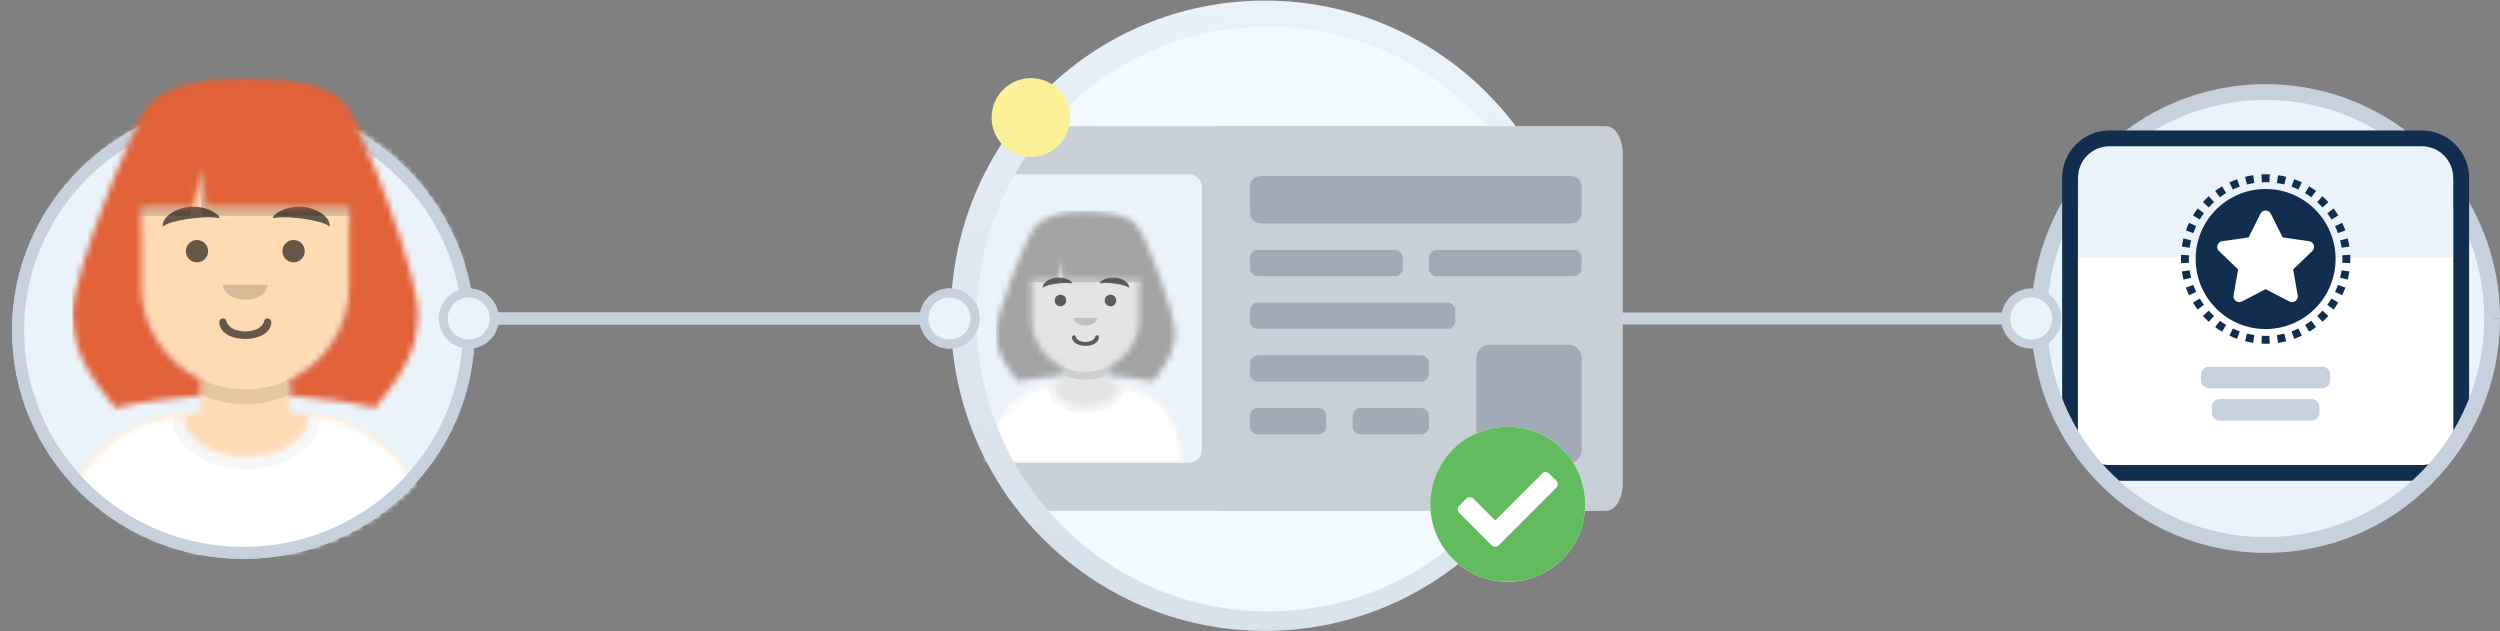 <svg width="416" height="105" viewBox="0 0 416 105" fill="none" xmlns="http://www.w3.org/2000/svg">
<rect x="0" y="0" width="416" height="105" fill="#808080" stroke="none"/>
<path d="M414.687 53C414.687 73.813 397.814 90.685 377 90.685C356.186 90.685 339.313 73.813 339.313 53C339.313 32.187 356.186 15.315 377 15.315C397.814 15.315 414.687 32.187 414.687 53Z" fill="#EBF3FA"/>
<path fill-rule="evenodd" clip-rule="evenodd" d="M338 53C338 31.46 355.462 14 377 14C398.538 14 416 31.46 416 53H413.373C413.373 32.914 397.09 16.629 377 16.629C356.91 16.629 340.627 32.914 340.627 53H338Z" fill="#C6D1DD"/>
<path d="M344.453 42.842H408.691V72.122C408.691 75.752 405.751 78.695 402.125 78.695H351.019C347.393 78.695 344.453 75.752 344.453 72.122V42.842Z" fill="white"/>
<path d="M345.809 29.447C345.809 26.543 348.161 24.189 351.062 24.189H402.938C405.839 24.189 408.191 26.543 408.191 29.447V37.036H345.809V29.447Z" fill="#EBF3FA"/>
<path fill-rule="evenodd" clip-rule="evenodd" d="M351.019 21.708C346.667 21.708 343.139 25.24 343.139 29.596V67.365C343.888 69.128 344.771 70.82 345.775 72.43C345.769 72.328 345.766 72.225 345.766 72.122V29.596C345.766 26.692 348.118 24.338 351.019 24.338H402.981C405.882 24.338 408.234 26.692 408.234 29.596V72.122C408.234 72.225 408.231 72.327 408.225 72.429C409.229 70.82 410.112 69.127 410.861 67.364V29.596C410.861 25.24 407.333 21.708 402.981 21.708H351.019ZM401.952 80.009C402.961 79.077 403.917 78.089 404.816 77.05C404.245 77.263 403.627 77.38 402.981 77.38H351.019C350.373 77.38 349.755 77.263 349.183 77.05C350.083 78.089 351.039 79.077 352.048 80.009H401.952Z" fill="#112E51"/>
<path d="M366.254 63.299C366.254 64.025 366.842 64.613 367.568 64.613H386.432C387.157 64.613 387.745 64.025 387.745 63.299V62.343C387.745 61.617 387.157 61.028 386.432 61.028H367.568C366.842 61.028 366.254 61.617 366.254 62.343V63.299Z" fill="#C6D1DD"/>
<path d="M368.046 68.675C368.046 69.401 368.634 69.99 369.36 69.99H384.642C385.367 69.99 385.955 69.401 385.955 68.675V67.719C385.955 66.993 385.367 66.404 384.642 66.404H369.36C368.634 66.404 368.046 66.993 368.046 67.719V68.675Z" fill="#C6D1DD"/>
<path fill-rule="evenodd" clip-rule="evenodd" d="M376.309 29.015C376.538 29.004 376.768 28.999 377 28.999C377.232 28.999 377.462 29.004 377.691 29.015L377.628 30.328C377.42 30.318 377.21 30.313 377 30.313C376.79 30.313 376.58 30.318 376.372 30.328L376.309 29.015ZM373.576 29.418C374.02 29.307 374.473 29.217 374.933 29.149L375.124 30.45C374.707 30.512 374.297 30.593 373.894 30.694L373.576 29.418ZM379.067 29.149C379.527 29.217 379.98 29.307 380.424 29.418L380.106 30.694C379.703 30.593 379.293 30.512 378.876 30.45L379.067 29.149ZM370.975 30.35C371.39 30.153 371.816 29.976 372.252 29.82L372.695 31.057C372.3 31.199 371.913 31.36 371.537 31.538L370.975 30.35ZM381.748 29.82C382.184 29.976 382.61 30.153 383.025 30.35L382.463 31.538C382.087 31.36 381.7 31.199 381.305 31.057L381.748 29.82ZM368.607 31.773C368.976 31.499 369.36 31.242 369.756 31.003L370.432 32.13C370.073 32.346 369.725 32.58 369.39 32.829L368.607 31.773ZM384.244 31.003C384.64 31.242 385.024 31.499 385.393 31.773L384.61 32.829C384.275 32.58 383.927 32.346 383.568 32.13L384.244 31.003ZM366.561 33.63C366.871 33.288 367.197 32.962 367.539 32.652L368.421 33.626C368.111 33.907 367.815 34.203 367.534 34.513L366.561 33.63ZM386.461 32.652C386.803 32.962 387.129 33.288 387.439 33.63L386.466 34.513C386.185 34.203 385.889 33.907 385.579 33.626L386.461 32.652ZM364.914 35.849C365.152 35.453 365.409 35.069 365.684 34.699L366.738 35.483C366.489 35.819 366.256 36.167 366.04 36.526L364.914 35.849ZM388.316 34.699C388.591 35.069 388.848 35.453 389.086 35.849L387.96 36.526C387.744 36.167 387.511 35.819 387.262 35.483L388.316 34.699ZM363.732 38.349C363.888 37.912 364.065 37.485 364.262 37.07L365.448 37.633C365.27 38.009 365.11 38.396 364.968 38.791L363.732 38.349ZM389.738 37.07C389.935 37.485 390.112 37.912 390.268 38.349L389.032 38.791C388.89 38.396 388.73 38.009 388.552 37.633L389.738 37.07ZM363.062 41.032C363.13 40.571 363.22 40.118 363.331 39.674L364.605 39.992C364.504 40.395 364.423 40.806 364.362 41.223L363.062 41.032ZM390.669 39.674C390.78 40.118 390.87 40.571 390.938 41.032L389.638 41.223C389.577 40.806 389.496 40.395 389.395 39.992L390.669 39.674ZM362.912 43.101C362.912 42.869 362.917 42.638 362.928 42.409L364.24 42.473C364.23 42.681 364.225 42.89 364.225 43.101C364.225 43.312 364.23 43.521 364.24 43.729L362.928 43.792C362.917 43.563 362.912 43.333 362.912 43.101ZM391.072 42.409C391.083 42.638 391.088 42.869 391.088 43.101C391.088 43.333 391.083 43.563 391.072 43.792L389.76 43.729C389.77 43.521 389.775 43.312 389.775 43.101C389.775 42.89 389.77 42.681 389.76 42.473L391.072 42.409ZM363.331 46.528C363.22 46.083 363.13 45.63 363.062 45.17L364.362 44.979C364.423 45.396 364.504 45.806 364.605 46.21L363.331 46.528ZM390.938 45.17C390.87 45.63 390.78 46.083 390.669 46.528L389.395 46.21C389.496 45.807 389.577 45.396 389.638 44.979L390.938 45.17ZM364.262 49.132C364.065 48.717 363.888 48.29 363.732 47.853L364.968 47.41C365.11 47.806 365.27 48.193 365.448 48.569L364.262 49.132ZM390.268 47.853C390.112 48.29 389.935 48.717 389.738 49.132L388.552 48.569C388.73 48.193 388.89 47.806 389.032 47.41L390.268 47.853ZM365.684 51.502C365.409 51.132 365.152 50.749 364.914 50.352L366.04 49.675C366.256 50.035 366.489 50.383 366.738 50.718L365.684 51.502ZM389.086 50.352C388.848 50.749 388.591 51.132 388.316 51.502L387.262 50.718C387.511 50.383 387.744 50.035 387.96 49.675L389.086 50.352ZM367.539 53.55C367.197 53.24 366.871 52.913 366.561 52.571L367.534 51.688C367.815 51.998 368.111 52.295 368.421 52.576L367.539 53.55ZM387.439 52.571C387.129 52.913 386.803 53.24 386.461 53.55L385.579 52.576C385.889 52.295 386.185 51.998 386.466 51.688L387.439 52.571ZM369.756 55.198C369.36 54.96 368.976 54.703 368.607 54.428L369.39 53.373C369.725 53.622 370.073 53.855 370.432 54.071L369.756 55.198ZM385.393 54.428C385.024 54.703 384.64 54.96 384.244 55.198L383.568 54.071C383.927 53.855 384.275 53.622 384.61 53.373L385.393 54.428ZM372.252 56.382C371.816 56.226 371.39 56.048 370.975 55.852L371.537 54.664C371.913 54.842 372.3 55.003 372.695 55.144L372.252 56.382ZM383.025 55.852C382.61 56.048 382.184 56.226 381.748 56.382L381.305 55.144C381.7 55.003 382.087 54.842 382.463 54.664L383.025 55.852ZM374.933 57.052C374.473 56.984 374.02 56.895 373.576 56.783L373.894 55.508C374.297 55.609 374.707 55.69 375.124 55.752L374.933 57.052ZM380.424 56.783C379.98 56.895 379.527 56.984 379.067 57.052L378.876 55.752C379.293 55.69 379.703 55.609 380.106 55.508L380.424 56.783ZM377 57.203C376.768 57.203 376.538 57.197 376.309 57.186L376.372 55.873C376.58 55.883 376.79 55.888 377 55.888C377.21 55.888 377.42 55.883 377.628 55.873L377.691 57.186C377.462 57.197 377.232 57.203 377 57.203Z" fill="#112E51"/>
<path d="M388.641 43.101C388.641 49.537 383.429 54.754 377 54.754C370.571 54.754 365.359 49.537 365.359 43.101C365.359 36.666 370.571 31.449 377 31.449C383.429 31.449 388.641 36.666 388.641 43.101Z" fill="#112E51"/>
<path d="M376.136 35.564L374.168 39.504L369.767 40.138C368.978 40.251 368.661 41.212 369.234 41.763L372.418 44.828L371.665 49.157C371.529 49.94 372.364 50.526 373.063 50.16L377 48.116L380.938 50.16C381.637 50.523 382.472 49.94 382.336 49.157L381.583 44.828L384.767 41.763C385.34 41.212 385.023 40.251 384.234 40.138L379.832 39.504L377.865 35.564C377.513 34.862 376.491 34.853 376.136 35.564Z" fill="white"/>
<path fill-rule="evenodd" clip-rule="evenodd" d="M377 92C355.462 92 338 74.54 338 53H340.627C340.627 73.086 356.91 89.371 377 89.371C397.09 89.371 413.373 73.086 413.373 53H416C416 74.54 398.538 92 377 92Z" fill="#C6D1DD"/>
<line x1="338" y1="53" x2="258" y2="53" stroke="#C6D1DD" stroke-width="2"/>
<circle cx="338" cy="53" r="4.25" fill="#EBF3FA" stroke="#C6D1DD" stroke-width="1.5"/>
<path d="M210.47 103.898C238.732 103.898 261.643 80.904 261.643 52.539C261.643 24.174 238.732 1.18 210.47 1.18C182.208 1.18 159.297 24.174 159.297 52.539C159.297 80.904 182.207 103.898 210.47 103.898Z" fill="#F2F9FF"/>
<mask id="mask0" mask-type="alpha" maskUnits="userSpaceOnUse" x="3" y="17" width="76" height="76">
<path d="M40.815 92.428C61.424 92.428 78.131 75.543 78.131 54.714C78.131 33.885 61.424 17 40.815 17C20.206 17 3.499 33.885 3.499 54.714C3.499 75.543 20.206 92.428 40.815 92.428Z" fill="white"/>
</mask>
<g mask="url(#mask0)">
<path d="M40.815 92.428C61.424 92.428 78.131 75.543 78.131 54.714C78.131 33.885 61.424 17 40.815 17C20.206 17 3.499 33.885 3.499 54.714C3.499 75.543 20.206 92.428 40.815 92.428Z" fill="#CEDCED"/>
<path d="M78.131 17H3.499V92.428H78.131V17Z" fill="#EBF3FA"/>
</g>
<path d="M78 55C78 34.566 61.211 18 40.5 18C19.789 18 3 34.566 3 55" stroke="#C6D1DD" stroke-width="2"/>
<mask id="mask1" mask-type="alpha" maskUnits="userSpaceOnUse" x="0" y="13" width="82" height="79">
<path d="M3.71 58.143C3.71 76.842 20.323 92 40.815 92C61.307 92 77.919 76.842 77.919 58.143H81.63V13H0V58.143H3.71Z" fill="white"/>
</mask>
<g mask="url(#mask1)">
<mask id="mask2" mask-type="alpha" maskUnits="userSpaceOnUse" x="9" y="18" width="63" height="76">
<path d="M48.236 63.118V68.832H49.472C61.768 68.832 71.735 78.848 71.735 91.203V94H9.895V91.203C9.895 78.848 19.862 68.832 32.157 68.832H33.394V63.118C28.064 60.574 24.233 55.374 23.594 49.22C21.793 48.964 20.407 47.409 20.407 45.528V41.178C20.407 39.331 21.745 37.797 23.5 37.501V35.586C23.5 25.976 31.252 18.186 40.815 18.186C50.378 18.186 58.13 25.976 58.13 35.586V37.501C59.885 37.797 61.222 39.331 61.222 41.178V45.528C61.222 47.409 59.837 48.964 58.036 49.22C57.397 55.374 53.566 60.574 48.236 63.118Z" fill="white"/>
</mask>
<g mask="url(#mask2)">
<path d="M48.236 63.118V68.832H49.472C61.768 68.832 71.735 78.848 71.735 91.203V94H9.895V91.203C9.895 78.848 19.862 68.832 32.157 68.832H33.394V63.118C28.064 60.574 24.233 55.374 23.594 49.22C21.793 48.964 20.407 47.409 20.407 45.528V41.178C20.407 39.331 21.745 37.797 23.5 37.501V35.586C23.5 25.976 31.252 18.186 40.815 18.186C50.378 18.186 58.13 25.976 58.13 35.586V37.501C59.885 37.797 61.222 39.331 61.222 41.178V45.528C61.222 47.409 59.837 48.964 58.036 49.22C57.397 55.374 53.566 60.574 48.236 63.118Z" fill="#D0C6AC"/>
<path d="M81.63 18.186H0V94H81.63V18.186Z" fill="#FFDBB4"/>
<path fill-rule="evenodd" clip-rule="evenodd" d="M58.13 42.733V49.879C58.13 59.489 50.378 67.279 40.815 67.279C31.252 67.279 23.5 59.489 23.5 49.879V42.733V47.393C23.5 57.003 31.252 64.793 40.815 64.793C50.378 64.793 58.13 57.003 58.13 47.393V42.733Z" fill="black" fill-opacity="0.1"/>
</g>
<mask id="mask3" mask-type="alpha" maskUnits="userSpaceOnUse" x="9" y="68" width="63" height="27">
<path fill-rule="evenodd" clip-rule="evenodd" d="M51.316 68.924C62.749 69.866 71.735 79.488 71.735 91.22V94H9.895V91.22C9.895 79.382 19.044 69.692 30.625 68.901C30.616 69.017 30.611 69.134 30.611 69.251C30.611 72.937 35.249 75.925 40.969 75.925C46.69 75.925 51.328 72.937 51.328 69.251C51.328 69.141 51.324 69.032 51.316 68.924Z" fill="white"/>
</mask>
<g mask="url(#mask3)">
<path fill-rule="evenodd" clip-rule="evenodd" d="M51.316 68.924C62.749 69.866 71.735 79.488 71.735 91.22V94H9.895V91.22C9.895 79.382 19.044 69.692 30.625 68.901C30.616 69.017 30.611 69.134 30.611 69.251C30.611 72.937 35.249 75.925 40.969 75.925C46.69 75.925 51.328 72.937 51.328 69.251C51.328 69.141 51.324 69.032 51.316 68.924Z" fill="#E6E6E6"/>
<path d="M81.63 59.822H0V94H81.63V59.822Z" fill="white"/>
<g opacity="0.6">
<g opacity="0.6">
<path opacity="0.6" d="M40.97 78.079C47.738 78.079 53.225 74.335 53.225 69.717C53.225 65.098 47.738 61.354 40.97 61.354C34.201 61.354 28.714 65.098 28.714 69.717C28.714 74.335 34.201 78.079 40.97 78.079Z" fill="black" fill-opacity="0.16"/>
</g>
</g>
</g>
<path d="M36.486 53.607C36.486 55.276 38.39 56.404 40.815 56.404C43.239 56.404 45.144 55.276 45.144 53.607C45.144 53.264 44.85 52.986 44.525 52.986C44.125 52.986 43.947 53.267 43.907 53.607C43.523 54.52 42.572 55.073 40.815 55.161C39.057 55.073 38.107 54.52 37.723 53.607C37.682 53.267 37.504 52.986 37.104 52.986C36.779 52.986 36.486 53.264 36.486 53.607Z" fill="black" fill-opacity="0.6"/>
<path fill-rule="evenodd" clip-rule="evenodd" d="M37.105 47.393C37.105 48.765 38.766 49.878 40.815 49.878C42.864 49.878 44.525 48.765 44.525 47.393" fill="black" fill-opacity="0.16"/>
<path d="M32.776 43.664C33.8 43.664 34.631 42.829 34.631 41.8C34.631 40.77 33.8 39.935 32.776 39.935C31.751 39.935 30.92 40.77 30.92 41.8C30.92 42.829 31.751 43.664 32.776 43.664Z" fill="black" fill-opacity="0.6"/>
<path d="M48.854 43.664C49.879 43.664 50.709 42.829 50.709 41.8C50.709 40.77 49.879 39.935 48.854 39.935C47.83 39.935 46.999 40.77 46.999 41.8C46.999 42.829 47.83 43.664 48.854 43.664Z" fill="black" fill-opacity="0.6"/>
<path fill-rule="evenodd" clip-rule="evenodd" d="M31.708 34.389C29.912 34.472 27.009 35.783 27.084 37.603C27.087 37.663 27.174 37.689 27.216 37.643C28.068 36.723 34.116 35.794 36.247 36.286C36.442 36.332 36.59 36.138 36.466 35.999C35.408 34.803 33.316 34.313 31.708 34.389Z" fill="black" fill-opacity="0.6"/>
<path fill-rule="evenodd" clip-rule="evenodd" d="M50.231 34.389C52.026 34.472 54.929 35.783 54.854 37.603C54.852 37.663 54.765 37.689 54.722 37.643C53.87 36.723 47.822 35.794 45.692 36.286C45.497 36.332 45.349 36.138 45.472 35.999C46.53 34.803 48.622 34.313 50.231 34.389Z" fill="black" fill-opacity="0.6"/>
<mask id="mask4" mask-type="alpha" maskUnits="userSpaceOnUse" x="0" y="7" width="82" height="87">
<path d="M81.63 7H0V94H81.63V7Z" fill="white"/>
</mask>
<g mask="url(#mask4)">
<path fill-rule="evenodd" clip-rule="evenodd" d="M21.036 30.68C25.037 20.401 29.265 15.261 33.721 15.261C33.888 15.261 42.766 15.187 48.58 15.149C54.966 18.056 59.367 24.183 59.367 31.271V35.896H33.721L32.854 28.694L31.654 35.896H21.026V31.271C21.026 31.073 21.029 30.876 21.036 30.68L21.036 30.68Z" fill="black" fill-opacity="0.16"/>
<mask id="mask5" mask-type="alpha" maskUnits="userSpaceOnUse" x="12" y="13" width="58" height="55">
<path fill-rule="evenodd" clip-rule="evenodd" d="M58.086 34.343C58.115 34.753 58.13 35.167 58.13 35.585V47.392C58.13 54.334 54.085 60.325 48.235 63.118V65.823C53.846 66.289 59.281 67.072 62.459 67.9C65.536 63.686 69.535 59.759 69.57 52.053C69.597 46.154 61.013 22.358 57.202 17.564C54.686 14.398 48.33 13.354 40.815 13.214C33.299 13.074 27.186 14.926 24.736 17.875C21.433 21.85 12.032 46.154 12.059 52.053C12.094 59.759 16.093 63.686 19.17 67.9C22.349 67.072 27.783 66.289 33.394 65.823V63.118C27.544 60.325 23.499 54.334 23.499 47.392V35.585C23.499 35.167 23.514 34.753 23.543 34.343H32.272L33.472 27.68L34.339 34.343H58.086Z" fill="white"/>
</mask>
<g mask="url(#mask5)">
<path fill-rule="evenodd" clip-rule="evenodd" d="M58.086 34.343C58.115 34.753 58.13 35.167 58.13 35.585V47.392C58.13 54.334 54.085 60.325 48.235 63.118V65.823C53.846 66.289 59.281 67.072 62.459 67.9C65.536 63.686 69.535 59.759 69.57 52.053C69.597 46.154 61.013 22.358 57.202 17.564C54.686 14.398 48.33 13.354 40.815 13.214C33.299 13.074 27.186 14.926 24.736 17.875C21.433 21.85 12.032 46.154 12.059 52.053C12.094 59.759 16.093 63.686 19.17 67.9C22.349 67.072 27.783 66.289 33.394 65.823V63.118C27.544 60.325 23.499 54.334 23.499 47.392V35.585C23.499 35.167 23.514 34.753 23.543 34.343H32.272L33.472 27.68L34.339 34.343H58.086Z" fill="#E6E6E6"/>
<path d="M93.688 12.904H12.059V99.904H93.688V12.904Z" fill="#E2623A"/>
</g>
</g>
</g>
<path d="M3 55C3 75.434 19.789 92 40.5 92C61.211 92 78 75.434 78 55" stroke="#C6D1DD" stroke-width="2"/>
<path d="M265.963 21H172C169.77 21 167 22.976 167 25.414V80.586C167 83.024 169.77 85 172 85H265.963C268.193 85 270 83.024 270 80.586V25.414C270 22.976 268.193 21 265.963 21Z" fill="#C9CFD7"/>
<path d="M197.833 29H166.5C165.303 29 161 46.284 161 47.5L161.5 61L164.5 74.5C164.5 75.716 165.803 77 167 77H197.833C199.03 77 200 76.014 200 74.798V31.202C200 29.986 199.03 29 197.833 29Z" fill="#EBF3FA"/>
<mask id="mask6" mask-type="alpha" maskUnits="userSpaceOnUse" x="164" y="37" width="33" height="40">
<path d="M184.459 61.027V63.982H185.099C191.458 63.982 196.614 69.163 196.614 75.553V77H164.627V75.553C164.627 69.163 169.783 63.982 176.143 63.982H176.782V61.027C174.026 59.711 172.044 57.021 171.713 53.838C170.782 53.706 170.065 52.901 170.065 51.928V49.678C170.065 48.723 170.757 47.93 171.664 47.777V46.786C171.664 41.815 175.674 37.786 180.621 37.786C185.567 37.786 189.577 41.815 189.577 46.786V47.777C190.485 47.93 191.176 48.723 191.176 49.678V51.928C191.176 52.901 190.46 53.706 189.528 53.838C189.198 57.021 187.216 59.711 184.459 61.027Z" fill="white"/>
</mask>
<g mask="url(#mask6)">
<path d="M184.459 61.027V63.982H185.099C191.458 63.982 196.614 69.163 196.614 75.553V77H164.627V75.553C164.627 69.163 169.783 63.982 176.143 63.982H176.782V61.027C174.026 59.711 172.044 57.021 171.713 53.838C170.782 53.706 170.065 52.901 170.065 51.928V49.678C170.065 48.723 170.757 47.93 171.664 47.777V46.786C171.664 41.815 175.674 37.786 180.621 37.786C185.567 37.786 189.577 41.815 189.577 46.786V47.777C190.485 47.93 191.176 48.723 191.176 49.678V51.928C191.176 52.901 190.46 53.706 189.528 53.838C189.198 57.021 187.216 59.711 184.459 61.027Z" fill="#D0C6AC"/>
<path d="M201.731 37.786H159.509V77H201.731V37.786Z" fill="#E4E4E4"/>
<path fill-rule="evenodd" clip-rule="evenodd" d="M189.577 50.482V54.179C189.577 59.149 185.567 63.179 180.621 63.179C175.674 63.179 171.665 59.149 171.665 54.179V50.482V52.893C171.665 57.864 175.674 61.893 180.621 61.893C185.567 61.893 189.577 57.864 189.577 52.893V50.482Z" fill="black" fill-opacity="0.1"/>
</g>
<mask id="mask7" mask-type="alpha" maskUnits="userSpaceOnUse" x="164" y="64" width="33" height="13">
<path fill-rule="evenodd" clip-rule="evenodd" d="M186.052 64.03C191.966 64.516 196.614 69.494 196.614 75.562V77H164.627V75.562C164.627 69.439 169.36 64.427 175.35 64.017C175.345 64.078 175.343 64.138 175.343 64.199C175.343 66.105 177.742 67.651 180.701 67.651C183.66 67.651 186.058 66.105 186.058 64.199C186.058 64.142 186.056 64.086 186.052 64.03Z" fill="white"/>
</mask>
<g mask="url(#mask7)">
<path fill-rule="evenodd" clip-rule="evenodd" d="M186.052 64.03C191.966 64.516 196.614 69.494 196.614 75.562V77H164.627V75.562C164.627 69.439 169.36 64.427 175.35 64.017C175.345 64.078 175.343 64.138 175.343 64.199C175.343 66.105 177.742 67.651 180.701 67.651C183.66 67.651 186.058 66.105 186.058 64.199C186.058 64.142 186.056 64.086 186.052 64.03Z" fill="#E6E6E6"/>
<path d="M201.731 59.321H159.509V77H201.731V59.321Z" fill="white"/>
<g opacity="0.6">
<g opacity="0.6">
<path opacity="0.6" d="M180.701 68.765C184.202 68.765 187.04 66.829 187.04 64.44C187.04 62.051 184.202 60.114 180.701 60.114C177.2 60.114 174.362 62.051 174.362 64.44C174.362 66.829 177.2 68.765 180.701 68.765Z" fill="black" fill-opacity="0.16"/>
</g>
</g>
</g>
<path d="M178.381 56.107C178.381 56.97 179.366 57.553 180.62 57.553C181.875 57.553 182.859 56.97 182.859 56.107C182.859 55.93 182.708 55.786 182.54 55.786C182.333 55.786 182.241 55.931 182.22 56.107C182.021 56.579 181.529 56.865 180.62 56.911C179.711 56.865 179.22 56.579 179.021 56.107C179 55.931 178.908 55.786 178.701 55.786C178.533 55.786 178.381 55.93 178.381 56.107Z" fill="black" fill-opacity="0.6"/>
<path fill-rule="evenodd" clip-rule="evenodd" d="M178.701 52.893C178.701 53.603 179.56 54.178 180.62 54.178C181.68 54.178 182.54 53.603 182.54 52.893" fill="black" fill-opacity="0.16"/>
<path d="M176.462 50.964C176.992 50.964 177.422 50.532 177.422 50C177.422 49.467 176.992 49.036 176.462 49.036C175.932 49.036 175.502 49.467 175.502 50C175.502 50.532 175.932 50.964 176.462 50.964Z" fill="black" fill-opacity="0.6"/>
<path d="M184.778 50.964C185.308 50.964 185.738 50.532 185.738 50C185.738 49.467 185.308 49.036 184.778 49.036C184.248 49.036 183.819 49.467 183.819 50C183.819 50.532 184.248 50.964 184.778 50.964Z" fill="black" fill-opacity="0.6"/>
<path fill-rule="evenodd" clip-rule="evenodd" d="M175.91 46.167C174.981 46.21 173.479 46.888 173.518 47.829C173.519 47.86 173.564 47.873 173.586 47.85C174.027 47.374 177.155 46.894 178.257 47.148C178.358 47.172 178.435 47.072 178.371 46.999C177.824 46.381 176.742 46.127 175.91 46.167Z" fill="black" fill-opacity="0.6"/>
<path fill-rule="evenodd" clip-rule="evenodd" d="M185.49 46.167C186.419 46.21 187.92 46.888 187.882 47.829C187.881 47.86 187.835 47.873 187.813 47.85C187.373 47.374 184.245 46.894 183.143 47.148C183.042 47.172 182.965 47.072 183.029 46.999C183.576 46.381 184.658 46.127 185.49 46.167Z" fill="black" fill-opacity="0.6"/>
<mask id="mask8" mask-type="alpha" maskUnits="userSpaceOnUse" x="159" y="32" width="43" height="45">
<path d="M201.731 32H159.509V77H201.731V32Z" fill="white"/>
</mask>
<g mask="url(#mask8)">
<path fill-rule="evenodd" clip-rule="evenodd" d="M170.39 44.248C172.459 38.931 174.646 36.273 176.951 36.273C177.037 36.273 181.63 36.234 184.637 36.215C187.94 37.719 190.216 40.888 190.216 44.554V46.946H176.951L176.503 43.221L175.882 46.946H170.385V44.554C170.385 44.452 170.387 44.35 170.39 44.248L170.39 44.248Z" fill="black" fill-opacity="0.16"/>
<mask id="mask9" mask-type="alpha" maskUnits="userSpaceOnUse" x="165" y="35" width="31" height="29">
<path fill-rule="evenodd" clip-rule="evenodd" d="M189.554 46.143C189.569 46.355 189.577 46.569 189.577 46.786V52.893C189.577 56.483 187.485 59.582 184.459 61.027V62.426C187.361 62.667 190.172 63.072 191.816 63.5C193.407 61.321 195.476 59.289 195.494 55.303C195.508 52.252 191.068 39.944 189.097 37.464C187.795 35.827 184.508 35.286 180.62 35.214C176.733 35.142 173.571 36.1 172.304 37.625C170.596 39.681 165.733 52.252 165.747 55.303C165.765 59.289 167.833 61.321 169.425 63.5C171.069 63.072 173.88 62.667 176.782 62.426V61.027C173.756 59.582 171.664 56.483 171.664 52.893V46.786C171.664 46.569 171.672 46.355 171.687 46.143H176.202L176.822 42.697L177.271 46.143H189.554Z" fill="white"/>
</mask>
<g mask="url(#mask9)">
<path fill-rule="evenodd" clip-rule="evenodd" d="M189.554 46.143C189.569 46.355 189.577 46.569 189.577 46.786V52.893C189.577 56.483 187.485 59.582 184.459 61.027V62.426C187.361 62.667 190.172 63.072 191.816 63.5C193.407 61.321 195.476 59.289 195.494 55.303C195.508 52.252 191.068 39.944 189.097 37.464C187.795 35.827 184.508 35.286 180.62 35.214C176.733 35.142 173.571 36.1 172.304 37.625C170.596 39.681 165.733 52.252 165.747 55.303C165.765 59.289 167.833 61.321 169.425 63.5C171.069 63.072 173.88 62.667 176.782 62.426V61.027C173.756 59.582 171.664 56.483 171.664 52.893V46.786C171.664 46.569 171.672 46.355 171.687 46.143H176.202L176.822 42.697L177.271 46.143H189.554Z" fill="#E6E6E6"/>
<path d="M207.969 35.054H165.747V80.054H207.969V35.054Z" fill="#A3A3A3"/>
</g>
</g>
<path d="M210.47 0.099C239.327 0.099 262.72 23.577 262.72 52.539C262.72 81.501 239.327 104.979 210.47 104.979C181.613 104.979 158.22 81.501 158.22 52.539C158.22 23.577 181.613 0.099 210.47 0.099ZM211.009 4.424C184.234 4.424 162.529 26.208 162.529 53.08C162.529 79.952 184.234 101.736 211.009 101.736C237.783 101.736 259.488 79.952 259.488 53.08C259.488 26.208 237.783 4.424 211.008 4.424H211.009Z" fill="url(#paint0_linear)"/>
<line x1="158" y1="53" x2="78" y2="53" stroke="#C6D1DD" stroke-width="2"/>
<circle cx="158" cy="53" r="4.25" fill="#EBF3FA" stroke="#C6D1DD" stroke-width="1.5"/>
<circle cx="78" cy="53" r="4.25" fill="#EBF3FA" stroke="#C6D1DD" stroke-width="1.5"/>
<mask id="mask10" mask-type="alpha" maskUnits="userSpaceOnUse" x="3" y="17" width="76" height="76">
<path d="M40.815 92.428C61.424 92.428 78.131 75.543 78.131 54.714C78.131 33.885 61.424 17 40.815 17C20.206 17 3.499 33.885 3.499 54.714C3.499 75.543 20.206 92.428 40.815 92.428Z" fill="white"/>
</mask>
<g mask="url(#mask10)">
<path d="M40.815 92.428C61.424 92.428 78.131 75.543 78.131 54.714C78.131 33.885 61.424 17 40.815 17C20.206 17 3.499 33.885 3.499 54.714C3.499 75.543 20.206 92.428 40.815 92.428Z" fill="#CEDCED"/>
<path d="M78.131 17H3.499V92.428H78.131V17Z" fill="#EBF3FA"/>
</g>
<path d="M78 55C78 34.566 61.211 18 40.5 18C19.789 18 3 34.566 3 55" stroke="#C6D1DD" stroke-width="2"/>
<mask id="mask11" mask-type="alpha" maskUnits="userSpaceOnUse" x="0" y="13" width="82" height="79">
<path d="M3.71 58.143C3.71 76.842 20.323 92 40.815 92C61.307 92 77.919 76.842 77.919 58.143H81.63V13H0V58.143H3.71Z" fill="white"/>
</mask>
<g mask="url(#mask11)">
<mask id="mask12" mask-type="alpha" maskUnits="userSpaceOnUse" x="9" y="18" width="63" height="76">
<path d="M48.236 63.118V68.832H49.472C61.768 68.832 71.735 78.848 71.735 91.203V94H9.895V91.203C9.895 78.848 19.862 68.832 32.157 68.832H33.394V63.118C28.064 60.574 24.233 55.374 23.594 49.22C21.793 48.964 20.407 47.409 20.407 45.528V41.178C20.407 39.331 21.745 37.797 23.5 37.501V35.586C23.5 25.976 31.252 18.186 40.815 18.186C50.378 18.186 58.13 25.976 58.13 35.586V37.501C59.885 37.797 61.222 39.331 61.222 41.178V45.528C61.222 47.409 59.837 48.964 58.036 49.22C57.397 55.374 53.566 60.574 48.236 63.118Z" fill="white"/>
</mask>
<g mask="url(#mask12)">
<path d="M48.236 63.118V68.832H49.472C61.768 68.832 71.735 78.848 71.735 91.203V94H9.895V91.203C9.895 78.848 19.862 68.832 32.157 68.832H33.394V63.118C28.064 60.574 24.233 55.374 23.594 49.22C21.793 48.964 20.407 47.409 20.407 45.528V41.178C20.407 39.331 21.745 37.797 23.5 37.501V35.586C23.5 25.976 31.252 18.186 40.815 18.186C50.378 18.186 58.13 25.976 58.13 35.586V37.501C59.885 37.797 61.222 39.331 61.222 41.178V45.528C61.222 47.409 59.837 48.964 58.036 49.22C57.397 55.374 53.566 60.574 48.236 63.118Z" fill="#D0C6AC"/>
<path d="M81.63 18.186H0V94H81.63V18.186Z" fill="#FFDBB4"/>
<path fill-rule="evenodd" clip-rule="evenodd" d="M58.13 42.733V49.879C58.13 59.489 50.378 67.279 40.815 67.279C31.252 67.279 23.5 59.489 23.5 49.879V42.733V47.393C23.5 57.003 31.252 64.793 40.815 64.793C50.378 64.793 58.13 57.003 58.13 47.393V42.733Z" fill="black" fill-opacity="0.1"/>
</g>
<mask id="mask13" mask-type="alpha" maskUnits="userSpaceOnUse" x="9" y="68" width="63" height="27">
<path fill-rule="evenodd" clip-rule="evenodd" d="M51.316 68.924C62.749 69.866 71.735 79.488 71.735 91.22V94H9.895V91.22C9.895 79.382 19.044 69.692 30.625 68.901C30.616 69.017 30.611 69.134 30.611 69.251C30.611 72.937 35.249 75.925 40.969 75.925C46.69 75.925 51.328 72.937 51.328 69.251C51.328 69.141 51.324 69.032 51.316 68.924Z" fill="white"/>
</mask>
<g mask="url(#mask13)">
<path fill-rule="evenodd" clip-rule="evenodd" d="M51.316 68.924C62.749 69.866 71.735 79.488 71.735 91.22V94H9.895V91.22C9.895 79.382 19.044 69.692 30.625 68.901C30.616 69.017 30.611 69.134 30.611 69.251C30.611 72.937 35.249 75.925 40.969 75.925C46.69 75.925 51.328 72.937 51.328 69.251C51.328 69.141 51.324 69.032 51.316 68.924Z" fill="#E6E6E6"/>
<path d="M81.63 59.822H0V94H81.63V59.822Z" fill="white"/>
<g opacity="0.6">
<g opacity="0.6">
<path opacity="0.6" d="M40.97 78.079C47.738 78.079 53.225 74.335 53.225 69.717C53.225 65.098 47.738 61.354 40.97 61.354C34.201 61.354 28.714 65.098 28.714 69.717C28.714 74.335 34.201 78.079 40.97 78.079Z" fill="black" fill-opacity="0.16"/>
</g>
</g>
</g>
<path d="M36.486 53.607C36.486 55.276 38.39 56.404 40.815 56.404C43.239 56.404 45.144 55.276 45.144 53.607C45.144 53.264 44.85 52.986 44.525 52.986C44.125 52.986 43.947 53.267 43.907 53.607C43.523 54.52 42.572 55.073 40.815 55.161C39.057 55.073 38.107 54.52 37.723 53.607C37.682 53.267 37.504 52.986 37.104 52.986C36.779 52.986 36.486 53.264 36.486 53.607Z" fill="black" fill-opacity="0.6"/>
<path fill-rule="evenodd" clip-rule="evenodd" d="M37.105 47.393C37.105 48.765 38.766 49.878 40.815 49.878C42.864 49.878 44.525 48.765 44.525 47.393" fill="black" fill-opacity="0.16"/>
<path d="M32.776 43.664C33.8 43.664 34.631 42.829 34.631 41.8C34.631 40.77 33.8 39.935 32.776 39.935C31.751 39.935 30.92 40.77 30.92 41.8C30.92 42.829 31.751 43.664 32.776 43.664Z" fill="black" fill-opacity="0.6"/>
<path d="M48.854 43.664C49.879 43.664 50.709 42.829 50.709 41.8C50.709 40.77 49.879 39.935 48.854 39.935C47.83 39.935 46.999 40.77 46.999 41.8C46.999 42.829 47.83 43.664 48.854 43.664Z" fill="black" fill-opacity="0.6"/>
<path fill-rule="evenodd" clip-rule="evenodd" d="M31.708 34.389C29.912 34.472 27.009 35.783 27.084 37.603C27.087 37.663 27.174 37.689 27.216 37.643C28.068 36.723 34.116 35.794 36.247 36.286C36.442 36.332 36.59 36.138 36.466 35.999C35.408 34.803 33.316 34.313 31.708 34.389Z" fill="black" fill-opacity="0.6"/>
<path fill-rule="evenodd" clip-rule="evenodd" d="M50.231 34.389C52.026 34.472 54.929 35.783 54.854 37.603C54.852 37.663 54.765 37.689 54.722 37.643C53.87 36.723 47.822 35.794 45.692 36.286C45.497 36.332 45.349 36.138 45.472 35.999C46.53 34.803 48.622 34.313 50.231 34.389Z" fill="black" fill-opacity="0.6"/>
<mask id="mask14" mask-type="alpha" maskUnits="userSpaceOnUse" x="0" y="7" width="82" height="87">
<path d="M81.63 7H0V94H81.63V7Z" fill="white"/>
</mask>
<g mask="url(#mask14)">
<path fill-rule="evenodd" clip-rule="evenodd" d="M21.036 30.68C25.037 20.401 29.265 15.261 33.721 15.261C33.888 15.261 42.766 15.187 48.58 15.149C54.966 18.056 59.367 24.183 59.367 31.271V35.896H33.721L32.854 28.694L31.654 35.896H21.026V31.271C21.026 31.073 21.029 30.876 21.036 30.68L21.036 30.68Z" fill="black" fill-opacity="0.16"/>
<mask id="mask15" mask-type="alpha" maskUnits="userSpaceOnUse" x="12" y="13" width="58" height="55">
<path fill-rule="evenodd" clip-rule="evenodd" d="M58.086 34.343C58.115 34.753 58.13 35.167 58.13 35.585V47.392C58.13 54.334 54.085 60.325 48.235 63.118V65.823C53.846 66.289 59.281 67.072 62.459 67.9C65.536 63.686 69.535 59.759 69.57 52.053C69.597 46.154 61.013 22.358 57.202 17.564C54.686 14.398 48.33 13.354 40.815 13.214C33.299 13.074 27.186 14.926 24.736 17.875C21.433 21.85 12.032 46.154 12.059 52.053C12.094 59.759 16.093 63.686 19.17 67.9C22.349 67.072 27.783 66.289 33.394 65.823V63.118C27.544 60.325 23.499 54.334 23.499 47.392V35.585C23.499 35.167 23.514 34.753 23.543 34.343H32.272L33.472 27.68L34.339 34.343H58.086Z" fill="white"/>
</mask>
<g mask="url(#mask15)">
<path fill-rule="evenodd" clip-rule="evenodd" d="M58.086 34.343C58.115 34.753 58.13 35.167 58.13 35.585V47.392C58.13 54.334 54.085 60.325 48.235 63.118V65.823C53.846 66.289 59.281 67.072 62.459 67.9C65.536 63.686 69.535 59.759 69.57 52.053C69.597 46.154 61.013 22.358 57.202 17.564C54.686 14.398 48.33 13.354 40.815 13.214C33.299 13.074 27.186 14.926 24.736 17.875C21.433 21.85 12.032 46.154 12.059 52.053C12.094 59.759 16.093 63.686 19.17 67.9C22.349 67.072 27.783 66.289 33.394 65.823V63.118C27.544 60.325 23.499 54.334 23.499 47.392V35.585C23.499 35.167 23.514 34.753 23.543 34.343H32.272L33.472 27.68L34.339 34.343H58.086Z" fill="#E6E6E6"/>
<path d="M93.688 12.904H12.059V99.904H93.688V12.904Z" fill="#E2623A"/>
</g>
</g>
</g>
<path d="M3 55C3 75.434 19.789 92 40.5 92C61.211 92 78 75.434 78 55" stroke="#C6D1DD" stroke-width="2"/>
<line x1="158" y1="53" x2="78" y2="53" stroke="#C6D1DD" stroke-width="2"/>
<circle cx="158" cy="53" r="4.25" fill="#EBF3FA" stroke="#C6D1DD" stroke-width="1.5"/>
<circle cx="78" cy="53" r="4.25" fill="#EBF3FA" stroke="#C6D1DD" stroke-width="1.5"/>
<path d="M267.256 21H203.398C201.883 21 200 22.976 200 25.414V80.586C200 83.024 201.883 85 203.398 85H267.256C268.772 85 270 83.024 270 80.586V25.414C270 22.976 268.772 21 267.256 21Z" fill="#C9CFD7"/>
<path d="M261.436 29.291H209.752C208.784 29.291 208 30.077 208 31.046V35.432C208 36.401 208.784 37.187 209.752 37.187H261.436C262.404 37.187 263.188 36.401 263.188 35.432V31.046C263.188 30.077 262.404 29.291 261.436 29.291Z" fill="#A1ABB7"/>
<path d="M232.09 41.573H209.314C208.588 41.573 208 42.162 208 42.889V44.644C208 45.371 208.588 45.96 209.314 45.96H232.09C232.816 45.96 233.404 45.371 233.404 44.644V42.889C233.404 42.162 232.816 41.573 232.09 41.573Z" fill="#A1ABB7"/>
<path d="M240.85 50.346H209.314C208.588 50.346 208 50.936 208 51.662V53.417C208 54.144 208.588 54.733 209.314 54.733H240.85C241.576 54.733 242.164 54.144 242.164 53.417V51.662C242.164 50.936 241.576 50.346 240.85 50.346Z" fill="#A1ABB7"/>
<path d="M236.47 59.12H209.314C208.588 59.12 208 59.709 208 60.436V62.19C208 62.917 208.588 63.506 209.314 63.506H236.47C237.196 63.506 237.784 62.917 237.784 62.19V60.436C237.784 59.709 237.196 59.12 236.47 59.12Z" fill="#A1ABB7"/>
<path d="M260.999 57.365H247.858C246.649 57.365 245.668 58.347 245.668 59.558V74.911C245.668 76.122 246.649 77.104 247.858 77.104H260.999C262.208 77.104 263.189 76.122 263.189 74.911V59.558C263.189 58.347 262.208 57.365 260.999 57.365Z" fill="#A1ABB7"/>
<path d="M261.875 41.573H239.099C238.373 41.573 237.785 42.162 237.785 42.889V44.644C237.785 45.371 238.373 45.96 239.099 45.96H261.875C262.601 45.96 263.189 45.371 263.189 44.644V42.889C263.189 42.162 262.601 41.573 261.875 41.573Z" fill="#A1ABB7"/>
<path d="M219.388 67.892H209.314C208.588 67.892 208 68.482 208 69.208V70.963C208 71.69 208.588 72.279 209.314 72.279H219.388C220.114 72.279 220.702 71.69 220.702 70.963V69.208C220.702 68.482 220.114 67.892 219.388 67.892Z" fill="#A1ABB7"/>
<path d="M236.471 67.892H226.397C225.671 67.892 225.083 68.482 225.083 69.208V70.963C225.083 71.69 225.671 72.279 226.397 72.279H236.471C237.196 72.279 237.785 71.69 237.785 70.963V69.208C237.785 68.482 237.196 67.892 236.471 67.892Z" fill="#A1ABB7"/>
<path d="M171.531 26.11C175.138 26.11 178.062 23.175 178.062 19.555C178.062 15.935 175.138 13 171.531 13C167.924 13 165 15.935 165 19.555C165 23.175 167.924 26.11 171.531 26.11Z" fill="#FCF197"/>
<path d="M250.888 96.815C258.006 96.815 263.776 91.036 263.776 83.907C263.776 76.779 258.006 71 250.888 71C243.77 71 238 76.779 238 83.907C238 91.036 243.77 96.815 250.888 96.815Z" fill="white"/>
<path d="M263.776 83.907C263.776 91.036 258.006 96.813 250.888 96.813C243.77 96.813 238 91.036 238 83.907C238 76.778 243.77 71 250.888 71C258.006 71 263.776 76.778 263.776 83.907ZM249.397 90.741L258.96 81.165C259.284 80.839 259.284 80.312 258.96 79.986L257.784 78.809C257.459 78.485 256.933 78.485 256.608 78.809L248.81 86.618L245.169 82.972C244.844 82.648 244.317 82.648 243.993 82.972L242.817 84.151C242.492 84.476 242.492 85.002 242.817 85.328L248.221 90.741C248.546 91.065 249.073 91.065 249.397 90.741Z" fill="#63BB60"/>
<defs>
<linearGradient id="paint0_linear" x1="228.11" y1="0.099" x2="105.527" y2="351.917" gradientUnits="userSpaceOnUse">
<stop stop-color="#EBF3FA"/>
<stop offset="1" stop-color="#A8B6C6"/>
</linearGradient>
</defs>
</svg>
